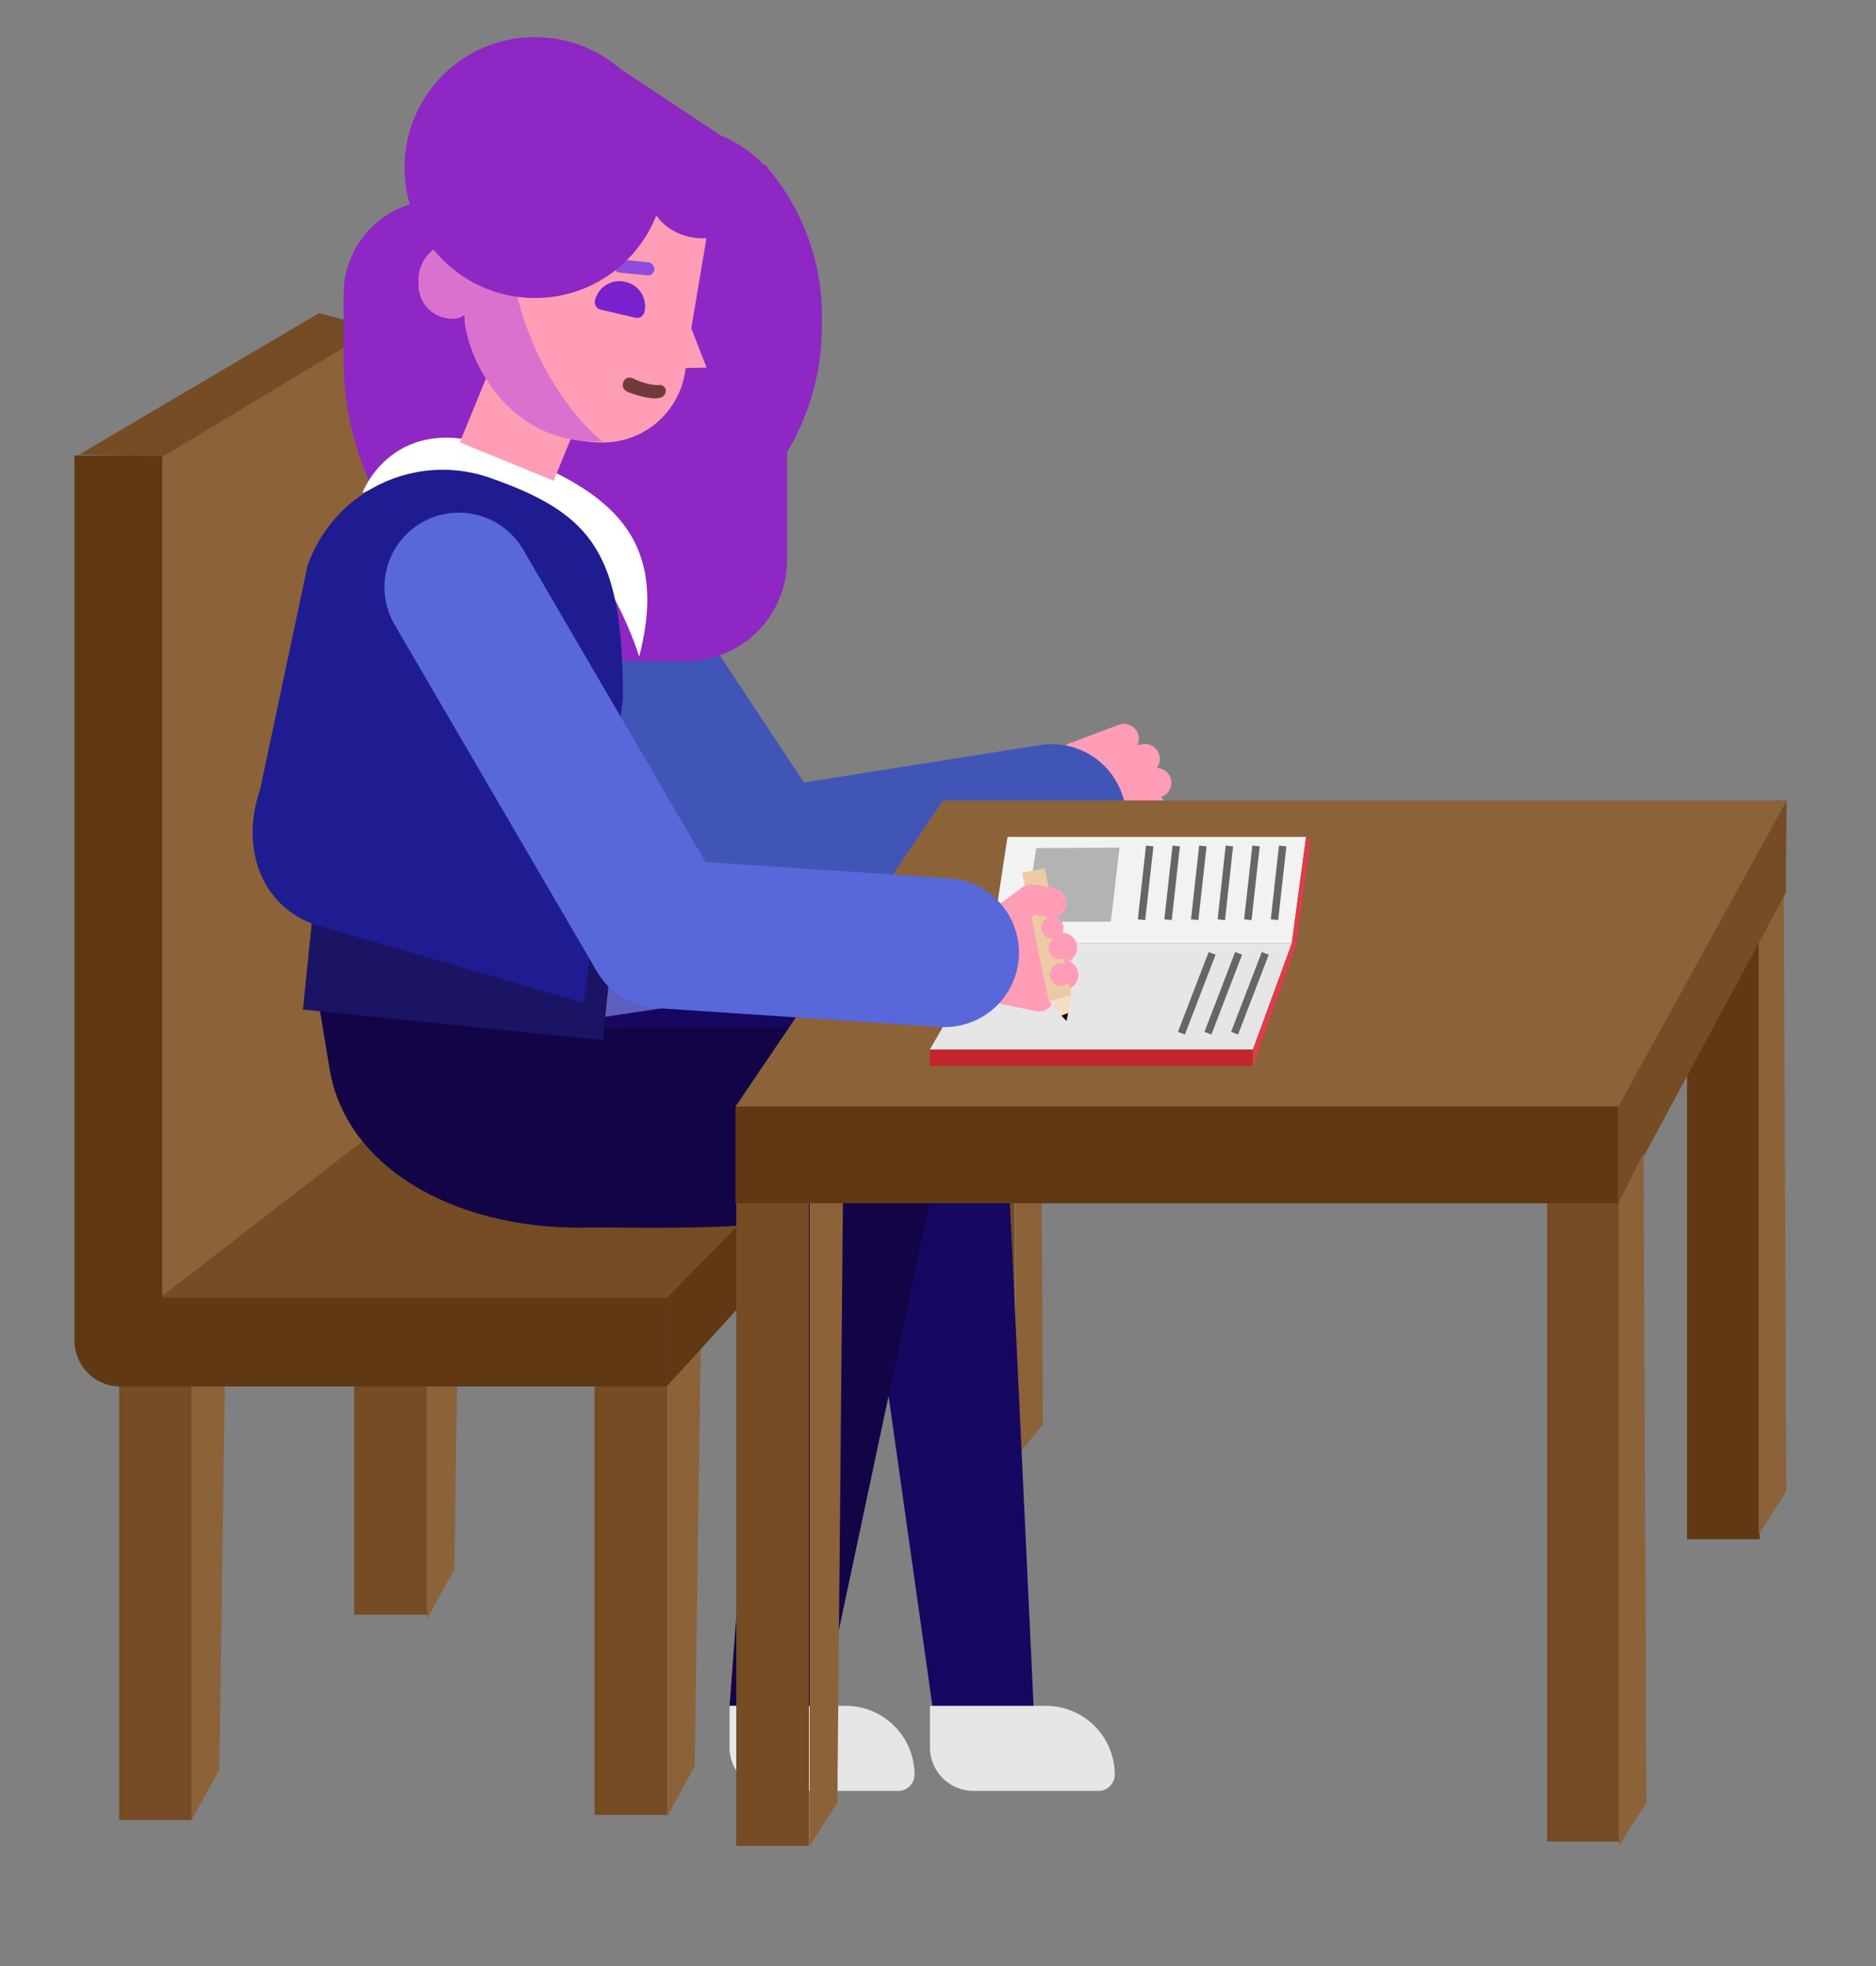 <svg id="Layer_1" data-name="Layer 1" xmlns="http://www.w3.org/2000/svg" viewBox="0 0 126 132"><rect x="0" y="0" width="126" height="132" fill="#808080" stroke="none"/><defs><style>.cls-1,.cls-17,.cls-26,.cls-8{fill:none;}.cls-1{stroke:#ff9db6;stroke-width:2px;}.cls-1,.cls-26,.cls-8{stroke-linecap:round;stroke-linejoin:round;}.cls-2{fill:#754c24;}.cls-3{fill:#8c6239;}.cls-4{fill:#603813;}.cls-5{fill:#160760;}.cls-6{fill:#130447;}.cls-7{fill:#5e5ebf;}.cls-8{stroke:#4155b7;}.cls-26,.cls-8{stroke-width:10px;}.cls-9{fill:#1b1464;}.cls-10{fill:#e6e6e6;}.cls-11{fill:#8e27c4;}.cls-12{fill:#fff;}.cls-13{fill:#1f1c91;}.cls-14{fill:#f2f2f2;}.cls-15{fill:#e23b4b;}.cls-16{fill:#c1272d;}.cls-17{stroke:#666;stroke-miterlimit:10;stroke-width:0.5px;}.cls-18{fill:#b3b3b3;}.cls-19{fill:#ff9db6;}.cls-20{fill:#db71ce;}.cls-21{fill:#7821cc;}.cls-22{fill:#723b3b;}.cls-23{fill:#8f4bdd;}.cls-24{fill:#edcaa6;}.cls-25{fill:#f7dcc4;}.cls-26{stroke:#5868db;}</style></defs><title>Artboard 331x</title><line class="cls-1" x1="72.17" y1="50.85" x2="75.49" y2="49.6"/><line class="cls-1" x1="72.78" y1="51.63" x2="76.9" y2="50.95"/><line class="cls-1" x1="72.69" y1="52.52" x2="77.67" y2="52.56"/><polyline class="cls-1" points="72.21 54.35 73.77 55.62 75.02 55.72"/><path class="cls-1" d="M72.62,53.84s4.7.32,4.64.3"/><rect class="cls-2" x="49.57" y="76.74" width="4.88" height="32.43"/><rect class="cls-2" x="8" y="89.77" width="4.88" height="32.43"/><rect class="cls-2" x="39.93" y="89.42" width="4.88" height="32.43"/><polygon class="cls-3" points="14.73 118.83 12.87 122.19 12.87 93.11 15.14 90.32 14.73 118.83"/><polygon class="cls-3" points="46.66 118.59 44.81 121.96 44.81 92.87 47.07 90.09 46.66 118.59"/><polygon class="cls-3" points="56.3 105.7 54.44 109.07 54.44 79.99 56.71 77.2 56.3 105.7"/><polygon class="cls-3" points="30.52 105.36 28.67 108.72 28.67 79.64 30.93 76.85 30.52 105.36"/><rect class="cls-2" x="23.79" y="75.98" width="4.88" height="32.43"/><polygon class="cls-2" points="44.81 87.24 10.44 87.24 26.23 74.59 57.06 74.76 44.81 87.24"/><polygon class="cls-3" points="25.3 21.99 26.17 75.22 10.9 87.01 10.9 30.58 25.3 21.99"/><path class="cls-4" d="M10.9,87.13V30.58H5V90a3.09,3.09,0,0,0,3.09,3.09H44.81V87.13Z"/><polygon class="cls-2" points="25.24 22.05 10.96 30.64 5.32 30.52 21.43 21.02 25.24 22.05"/><polygon class="cls-4" points="44.81 87.13 44.81 93.05 56.77 79.93 56.99 74.69 44.81 87.13"/><polygon class="cls-3" points="70.05 95.61 68.2 97.92 68.2 63.47 69.86 60.77 70.05 95.61"/><rect class="cls-2" x="63.27" y="53.8" width="4.88" height="44.2"/><rect class="cls-5" x="36" y="65" width="24" height="11.23"/><path class="cls-5" d="M62.64,114.65l-7.07-50h7.9a3.78,3.78,0,0,1,3.78,3.78l2.17,46.14Z"/><path class="cls-6" d="M49,114.53,52.45,69h7.9a3.78,3.78,0,0,1,3.78,3.78l-8.88,41.8Z"/><path class="cls-6" d="M60.49,68.93l-27.2.13L32.14,62.2,20.86,64.08l1.33,8h0c1.34,6.71,9,10.64,17.66,10.33,9,.07,11.77.08,20.32-1.73Z"/><polygon class="cls-7" points="48.19 67.13 39.18 68.49 34.96 44.73 42.66 43.37 48.19 67.13"/><polyline class="cls-8" points="38.02 37.45 51.6 57.98 70.64 54.96"/><path class="cls-9" d="M21.93,36.68H42.18a0,0,0,0,1,0,0V68.9a0,0,0,0,1,0,0h0A20.26,20.26,0,0,1,21.93,48.64v-12A0,0,0,0,1,21.93,36.68Z" transform="translate(58.59 108.55) rotate(-174.18)"/><path class="cls-10" d="M49,114.53h7.8a4.62,4.62,0,0,1,4.62,4.62v0a1.09,1.09,0,0,1-1.09,1.09H51.91A2.92,2.92,0,0,1,49,117.32v-2.79a0,0,0,0,1,0,0Z"/><rect class="cls-4" x="113.31" y="59.14" width="4.88" height="44.2"/><path class="cls-10" d="M62.45,114.53h7.8a4.62,4.62,0,0,1,4.62,4.62v0a1.09,1.09,0,0,1-1.09,1.09H65.38a2.92,2.92,0,0,1-2.92-2.92v-2.79a0,0,0,0,1,0,0Z"/><polygon class="cls-3" points="108.85 74.29 49.4 74.29 63.34 53.74 120 53.74 108.85 74.29"/><rect class="cls-2" x="49.45" y="79.73" width="4.88" height="44.2"/><rect class="cls-2" x="103.91" y="79.44" width="4.88" height="44.2"/><polygon class="cls-3" points="56.24 121.03 54.38 123.93 54.38 80.78 56.64 77.99 56.24 121.03"/><path class="cls-11" d="M29.39,13.44h9.35A11.22,11.22,0,0,1,41,10.64L35.9,7.26l1.76-2.65A2.21,2.21,0,0,1,40.73,4L48.41,9.1A8.44,8.44,0,0,1,51.24,11l.33.22,0,.07A15.39,15.39,0,0,1,55.2,21.69a16.44,16.44,0,0,1-2.34,8.67V37.6a6.79,6.79,0,0,1-6.78,6.79H43.32A20.24,20.24,0,0,1,23.08,24.15v-4.4A6.31,6.31,0,0,1,29.39,13.44Z"/><rect class="cls-4" x="49.4" y="74.29" width="59.33" height="6.5"/><path class="cls-12" d="M24.34,33.09s2.1-5.64,9.11-3,11.67,5.55,9.48,14C42.93,44.09,38.09,27.55,24.34,33.09Z"/><path class="cls-13" d="M21.11,62.06l18.1,5.27,2.63-20.39c0-9.78-2-12.42-8.93-14.86h0A9.62,9.62,0,0,0,20.65,38L17.46,53.06C16.17,56.74,17.43,60.77,21.11,62.06Z"/><polygon class="cls-3" points="119.98 100.13 118.12 103.03 118.12 59.88 119.79 56.49 119.98 100.13"/><polygon class="cls-2" points="119.94 59.95 108.67 80.85 108.67 74.35 120 53.74 119.94 59.95"/><polygon class="cls-3" points="110.58 121.03 108.72 123.93 108.72 80.78 110.39 77.39 110.58 121.03"/><polygon class="cls-10" points="84.15 70.47 62.45 70.47 66.58 63.33 86.76 63.33 84.15 70.47"/><polygon class="cls-14" points="86.76 63.33 66.58 63.33 67.67 56.19 87.72 56.19 86.76 63.33"/><polygon class="cls-15" points="88 56.46 87.04 63.46 86.76 63.33 87.72 56.19 88 56.46"/><rect class="cls-16" x="62.45" y="70.47" width="21.7" height="1.1"/><polygon class="cls-15" points="86.76 64.29 84.15 71.57 84.15 70.46 86.77 63.33 87.04 63.46 86.76 64.29"/><line class="cls-17" x1="84.98" y1="64.01" x2="82.92" y2="69.37"/><line class="cls-17" x1="83.19" y1="64.01" x2="81.13" y2="69.37"/><line class="cls-17" x1="81.41" y1="64.01" x2="79.35" y2="69.37"/><line class="cls-17" x1="86.15" y1="56.8" x2="85.6" y2="61.75"/><line class="cls-17" x1="84.36" y1="56.8" x2="83.81" y2="61.75"/><line class="cls-17" x1="82.57" y1="56.8" x2="82.03" y2="61.75"/><line class="cls-17" x1="80.79" y1="56.8" x2="80.24" y2="61.75"/><line class="cls-17" x1="79" y1="56.8" x2="78.45" y2="61.75"/><line class="cls-17" x1="77.22" y1="56.8" x2="76.67" y2="61.75"/><polygon class="cls-18" points="74.61 61.88 68.84 61.88 69.6 56.94 75.19 56.91 74.61 61.88"/><rect class="cls-19" x="31.52" y="26.5" width="6.81" height="4.67" transform="translate(56.29 68.76) rotate(-157.7)"/><line class="cls-1" x1="67" y1="66.34" x2="69.79" y2="66.91"/><line class="cls-1" x1="67.58" y1="65.37" x2="71.42" y2="65.46"/><path class="cls-19" d="M40.49,29.71h0a5.59,5.59,0,0,0,5.59-5.59l1.32-7.84a4.31,4.31,0,0,0-1.3-3.89,9,9,0,0,0-5.78-2.09H36.78a5.6,5.6,0,0,0-5.6,5.59v4.53A9.3,9.3,0,0,0,40.49,29.71Z"/><polygon class="cls-19" points="45.71 24.72 47.46 24.68 46.43 22.05 45.71 24.72"/><path class="cls-19" d="M30.39,21.39h0A1.37,1.37,0,0,0,31.77,20v-3.5a.53.53,0,0,0-.53-.53h0a3.13,3.13,0,0,0-3.12,3.13h0A2.27,2.27,0,0,0,30.39,21.39Z"/><path class="cls-20" d="M40.45,29.64s-7.6-5.86-6.28-18.7c0,0-2.77.89-3.06,5,.2-.14-3.94.44-2.81,4.09a2.12,2.12,0,0,0,2.91,1.11C31,22.63,33.3,29.93,40.45,29.64Z"/><path class="cls-21" d="M40.55,18.89h2.35a.51.51,0,0,1,.51.51v0a1.68,1.68,0,0,1-1.68,1.68h0A1.68,1.68,0,0,1,40,19.4v0a.51.51,0,0,1,.51-.51Z" transform="translate(77.83 48.93) rotate(-166.87)"/><path class="cls-22" d="M44.21,25.86a4,4,0,0,1-1.65-.44s-.53-.26-.7.26.42.68.42.68,2.21.87,2.42,0A.4.4,0,0,0,44.21,25.86Z"/><rect class="cls-23" x="41.18" y="17.53" width="2.77" height="0.88" rx="0.44" transform="translate(83.1 40.15) rotate(-174.18)"/><circle class="cls-11" cx="35.93" cy="11.25" r="8.76"/><ellipse class="cls-11" cx="47.23" cy="12.9" rx="3.65" ry="3.1"/><line class="cls-1" x1="67.37" y1="64.38" x2="71.35" y2="63.63"/><path class="cls-1" d="M67.12,62.89l3-.55"/><rect class="cls-24" x="69.53" y="58.34" width="1.55" height="8.82" transform="translate(-11.32 15.67) rotate(-11.77)"/><polygon class="cls-25" points="71.63 68.57 70.45 67.23 71.98 66.81 71.63 68.57"/><polygon points="71.74 68.01 71.29 68.19 71.63 68.55 71.74 68.01"/><circle class="cls-19" cx="70.68" cy="62.29" r="0.75"/><polyline class="cls-1" points="66.58 62.36 69.27 60.37 70.64 60.61"/><circle class="cls-19" cx="70.46" cy="60.67" r="0.93"/><polyline class="cls-26" points="30.82 39.42 44.4 62.69 63.44 63.96"/><circle class="cls-19" cx="71.17" cy="63.66" r="0.75"/><circle class="cls-19" cx="71.25" cy="65.43" r="0.75"/></svg>
